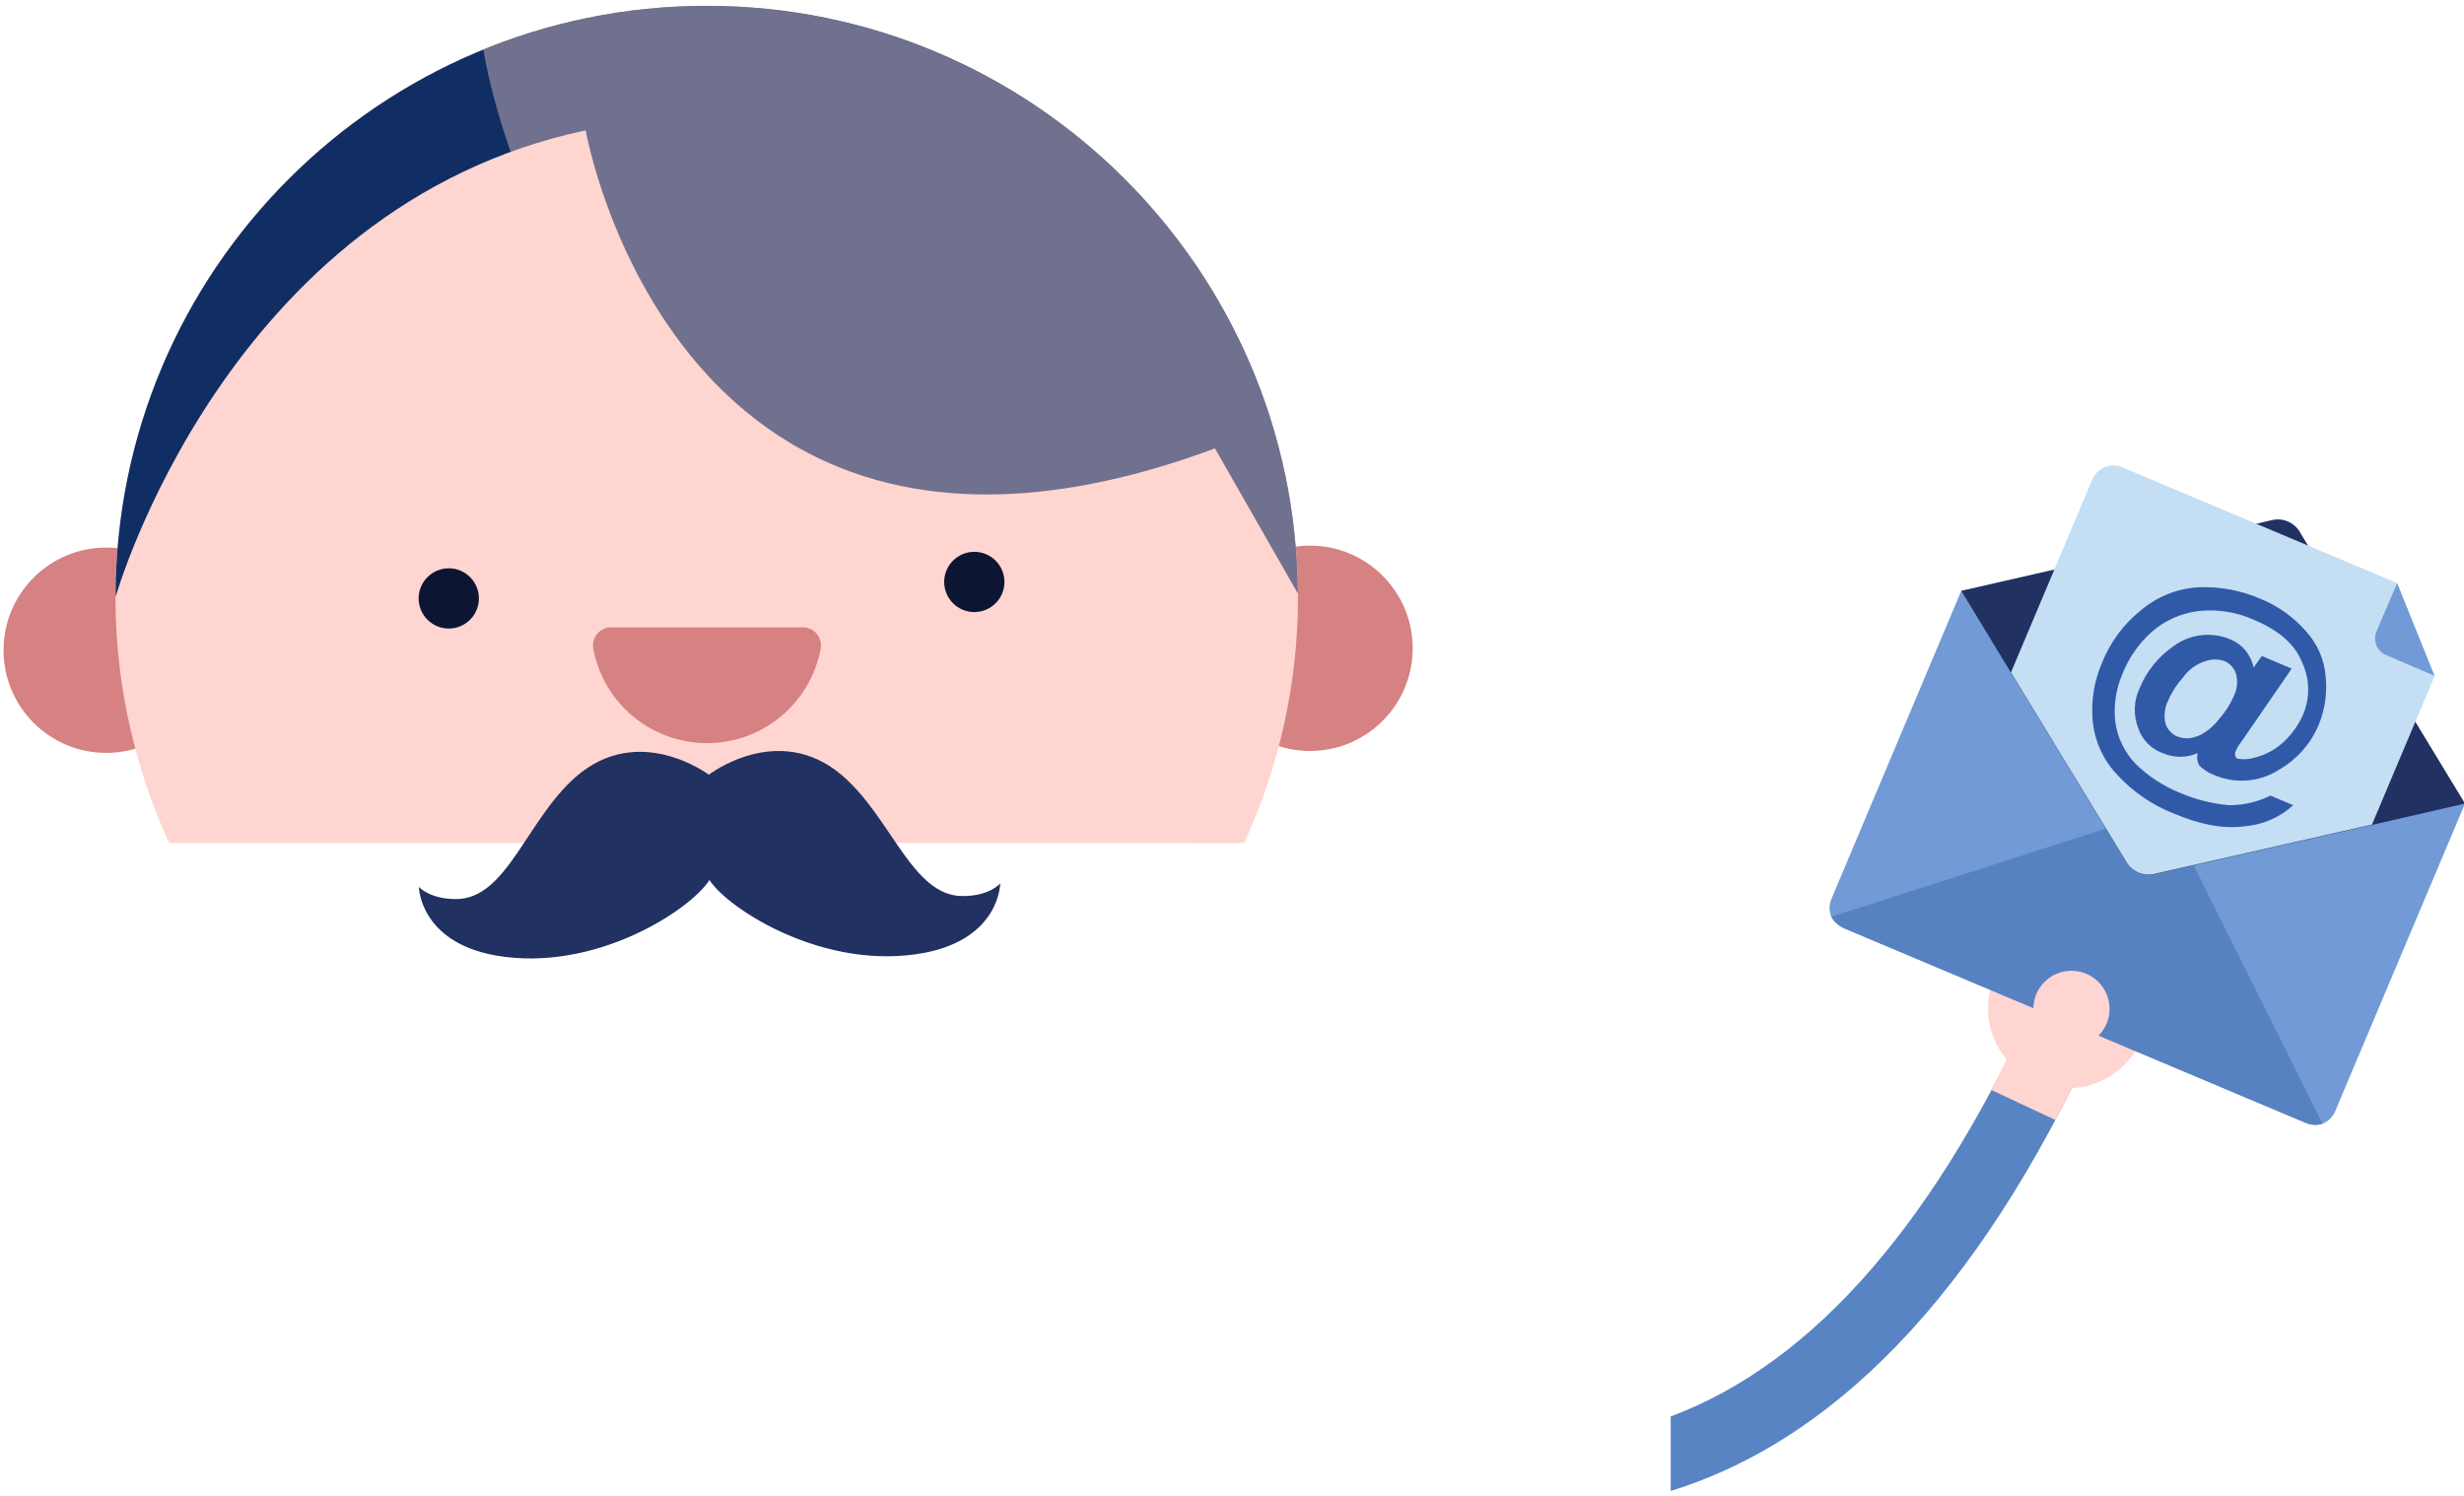 <?xml version="1.0" encoding="UTF-8"?> <svg xmlns="http://www.w3.org/2000/svg" xmlns:xlink="http://www.w3.org/1999/xlink" width="359px" height="218px" viewBox="0 0 359 218"> <!-- Generator: Sketch 49.3 (51167) - http://www.bohemiancoding.com/sketch --> <title>ILLUSTRATION/Contact_Us_Rowland_Cut_Out</title> <desc>Created with Sketch.</desc> <defs></defs> <g id="Exporting-Board---FA" stroke="none" stroke-width="1" fill="none" fill-rule="evenodd"> <g id="MOBILE_Graphics" transform="translate(-380, -594)"> <g id="ILLUSTRATION/Contact_Us_Rowland_Cut_Out" transform="translate(380.266, 593.703)"> <g id="_McFarlan_EXPORTING_Graphics-45" transform="translate(0, 0.383)"> <path d="M305.9,143.28 C304.841,141.75 303.038,140.911 301.186,141.087 C299.333,141.264 297.721,142.427 296.97,144.13 C282.24,177.56 264.14,198.46 243.15,206.31 L243.15,217.15 L243.72,216.99 C268.72,208.99 289.8,185.87 306.37,148.27 C307.09,146.638 306.912,144.749 305.9,143.28 Z" id="Shape" fill="#5984C4" fill-rule="nonzero"></path> <polygon id="Shape" fill="#FFD5D1" fill-rule="nonzero" points="299.2 163.11 289.87 158.74 292.67 153.33 302.89 156.02"></polygon> <circle id="Oval" fill="#FFD5D1" fill-rule="nonzero" cx="301.03" cy="146.84" r="11.64"></circle> <circle id="Oval" fill="#D68182" fill-rule="nonzero" cx="15.21" cy="94.66" r="14.96"></circle> <circle id="Oval" fill="#D68182" fill-rule="nonzero" cx="190.6" cy="94.38" r="14.96"></circle> <path d="M188.84,86.91 C188.853,51.682 167.414,19.996 134.708,6.906 C102.002,-6.184 64.622,1.959 40.325,27.468 C16.029,52.977 9.714,90.71 24.38,122.74 L181,122.74 C186.171,111.503 188.845,99.279 188.84,86.91 Z" id="Shape" fill="#FFD5D1" fill-rule="nonzero"></path> <path d="M102.7,0.77 C55.13,0.776 16.57,39.34 16.57,86.91 C16.57,86.91 32.69,29.99 85.07,18.91 C85.07,18.91 98.17,94.46 176.75,65.25 L188.82,86.38 C188.54,39.017 150.064,0.769 102.7,0.77 Z" id="Shape" fill="#102E63" fill-rule="nonzero"></path> <path d="M188.84,86.91 C188.836,58.223 174.553,31.421 150.744,15.42 C126.935,-0.582 96.723,-3.682 70.16,7.15 C70.27,7.89 83.76,95.74 174.56,71.54 C178.632,83.077 179.9,95.416 178.26,107.54 C177.505,112.77 176.073,117.88 174,122.74 L181,122.74 C186.166,111.502 188.84,99.279 188.84,86.91 Z" id="Shape" fill="#FFD5D1" fill-rule="nonzero" opacity="0.4" style="mix-blend-mode: multiply;"></path> <circle id="Oval" fill="#0C1633" fill-rule="nonzero" cx="141.69" cy="84.71" r="4.39"></circle> <circle id="Oval" fill="#0C1633" fill-rule="nonzero" cx="65.12" cy="87.11" r="4.39"></circle> <path d="M116.74,91.33 C117.521,91.337 118.259,91.69 118.754,92.295 C119.248,92.9 119.449,93.693 119.3,94.46 C117.803,102.426 110.846,108.197 102.74,108.197 C94.634,108.197 87.677,102.426 86.18,94.46 C86.031,93.691 86.233,92.896 86.729,92.291 C87.226,91.686 87.967,91.334 88.75,91.33 L116.74,91.33 Z" id="Shape" fill="#D68182" fill-rule="nonzero"></path> <path d="M103.1,128.14 C100.46,132.36 86.54,141.68 71.95,139.14 C60.86,137.14 60.76,129.14 60.76,129.14 C60.76,129.14 62.31,130.94 66.22,130.92 C73.6,130.87 76.46,119.36 83.64,113.1 C92.82,105.1 103.01,112.8 103.01,112.8 C103.01,112.8 113.11,104.98 122.38,112.86 C129.64,119.04 132.64,130.52 140.02,130.48 C143.93,130.48 145.46,128.64 145.46,128.64 C145.46,128.64 145.46,136.64 134.39,138.76 C119.83,141.48 105.79,132.33 103.1,128.14 Z" id="Shape" fill="#203162" fill-rule="nonzero"></path> <path d="M340,161.75 C339.661,162.62 338.977,163.312 338.11,163.66 C337.299,163.906 336.428,163.856 335.65,163.52 L268.37,135.16 C267.604,134.812 266.967,134.231 266.55,133.5 C266.201,132.637 266.219,131.669 266.6,130.82 L285.49,86 L358.88,117 L340,161.75 Z" id="Shape" fill="#719AD6" fill-rule="nonzero"></path> <path d="M338.11,163.66 C337.299,163.906 336.428,163.856 335.65,163.52 L268.37,135.16 C267.604,134.812 266.967,134.231 266.55,133.5 L315.29,117.84 L338.11,163.66 Z" id="Shape" fill="#5782C2" fill-rule="nonzero"></path> <path d="M358.88,117 L345.33,120.11 L313.67,127.29 C312.059,127.697 310.374,126.987 309.54,125.55 L292.73,97.94 L285.49,86 L299.05,82.9 L328.51,76.23 L330.7,75.71 C332.31,75.31 333.992,76.018 334.83,77.45 L336,79.39 L343.57,91.77 L347.31,97.85 L351.64,105.08 L358.88,117 Z" id="Shape" fill="#203162" fill-rule="nonzero"></path> <path d="M354.48,98.35 L345.33,120.06 L313.67,127.24 C312.059,127.647 310.374,126.937 309.54,125.5 L292.73,97.89 L304.59,69.76 C305.306,68.074 307.253,67.286 308.94,68 L348.84,84.82 L354.48,98.35 Z" id="Shape" fill="#C4DEF3" fill-rule="nonzero"></path> <path d="M346,91.91 C345.716,92.557 345.708,93.292 345.975,93.946 C346.243,94.6 346.764,95.117 347.42,95.38 L354.42,98.38 L349,84.87 L346,91.87 L346,91.91 Z" id="Shape" fill="#719AD6" fill-rule="nonzero"></path> <path d="M330.53,115.84 L333.85,117.24 C331.877,119.041 329.355,120.126 326.69,120.32 C323.59,120.73 320.22,120.04 316.49,118.47 C313.313,117.23 310.463,115.276 308.16,112.76 C306.144,110.612 304.902,107.853 304.63,104.92 C304.38,102.033 304.85,99.13 306,96.47 C307.192,93.484 309.139,90.858 311.65,88.85 C313.971,86.878 316.862,85.701 319.9,85.49 C323.085,85.339 326.261,85.928 329.18,87.21 C331.7,88.25 333.942,89.862 335.73,91.92 C337.382,93.734 338.384,96.045 338.58,98.49 C338.83,100.914 338.469,103.362 337.53,105.61 C336.39,108.29 334.416,110.532 331.9,112 C328.971,113.929 325.252,114.205 322.07,112.73 C321.357,112.436 320.71,112.001 320.17,111.45 C319.852,110.906 319.773,110.255 319.95,109.65 C318.314,110.359 316.456,110.359 314.82,109.65 C313.119,109.039 311.8,107.671 311.25,105.95 C310.534,104.08 310.618,101.997 311.48,100.19 C312.501,97.685 314.241,95.538 316.48,94.02 C318.862,92.287 321.978,91.93 324.69,93.08 C326.441,93.79 327.716,95.336 328.08,97.19 L329.28,95.5 L333.63,97.34 L326.29,108 C325.957,108.418 325.681,108.879 325.47,109.37 C325.35,109.588 325.332,109.847 325.42,110.08 C325.54,110.37 325.54,110.37 325.75,110.46 C326.584,110.614 327.443,110.559 328.25,110.3 C329.776,109.924 331.185,109.175 332.35,108.12 C333.558,107.017 334.533,105.684 335.22,104.2 C336.337,101.694 336.297,98.824 335.11,96.35 C334.03,93.7 331.69,91.73 328.16,90.25 C325.584,89.072 322.732,88.629 319.92,88.97 C317.454,89.295 315.137,90.338 313.26,91.97 C311.345,93.676 309.862,95.811 308.93,98.2 C308.007,100.379 307.662,102.759 307.93,105.11 C308.251,107.427 309.302,109.581 310.93,111.26 C312.807,113.079 315.022,114.513 317.45,115.48 C319.699,116.437 322.085,117.032 324.52,117.24 C326.605,117.246 328.662,116.767 330.53,115.84 Z M315.71,101.84 C315.139,102.898 314.969,104.126 315.23,105.3 C315.483,106.137 316.079,106.827 316.87,107.2 C317.45,107.433 318.076,107.532 318.7,107.49 C319.282,107.405 319.849,107.233 320.38,106.98 C321.424,106.417 322.335,105.636 323.05,104.69 C323.917,103.718 324.629,102.619 325.16,101.43 C325.672,100.427 325.81,99.275 325.55,98.18 C325.3,97.342 324.708,96.648 323.92,96.27 C322.975,95.92 321.935,95.92 320.99,96.27 C319.709,96.684 318.597,97.501 317.82,98.6 C316.957,99.549 316.245,100.625 315.71,101.79 L315.71,101.84 Z" id="Shape" fill="#305AA8" fill-rule="nonzero"></path> <circle id="Oval" fill="#FFD5D1" fill-rule="nonzero" cx="301.54" cy="146.92" r="5.55"></circle> </g> </g> </g> </g> </svg> 